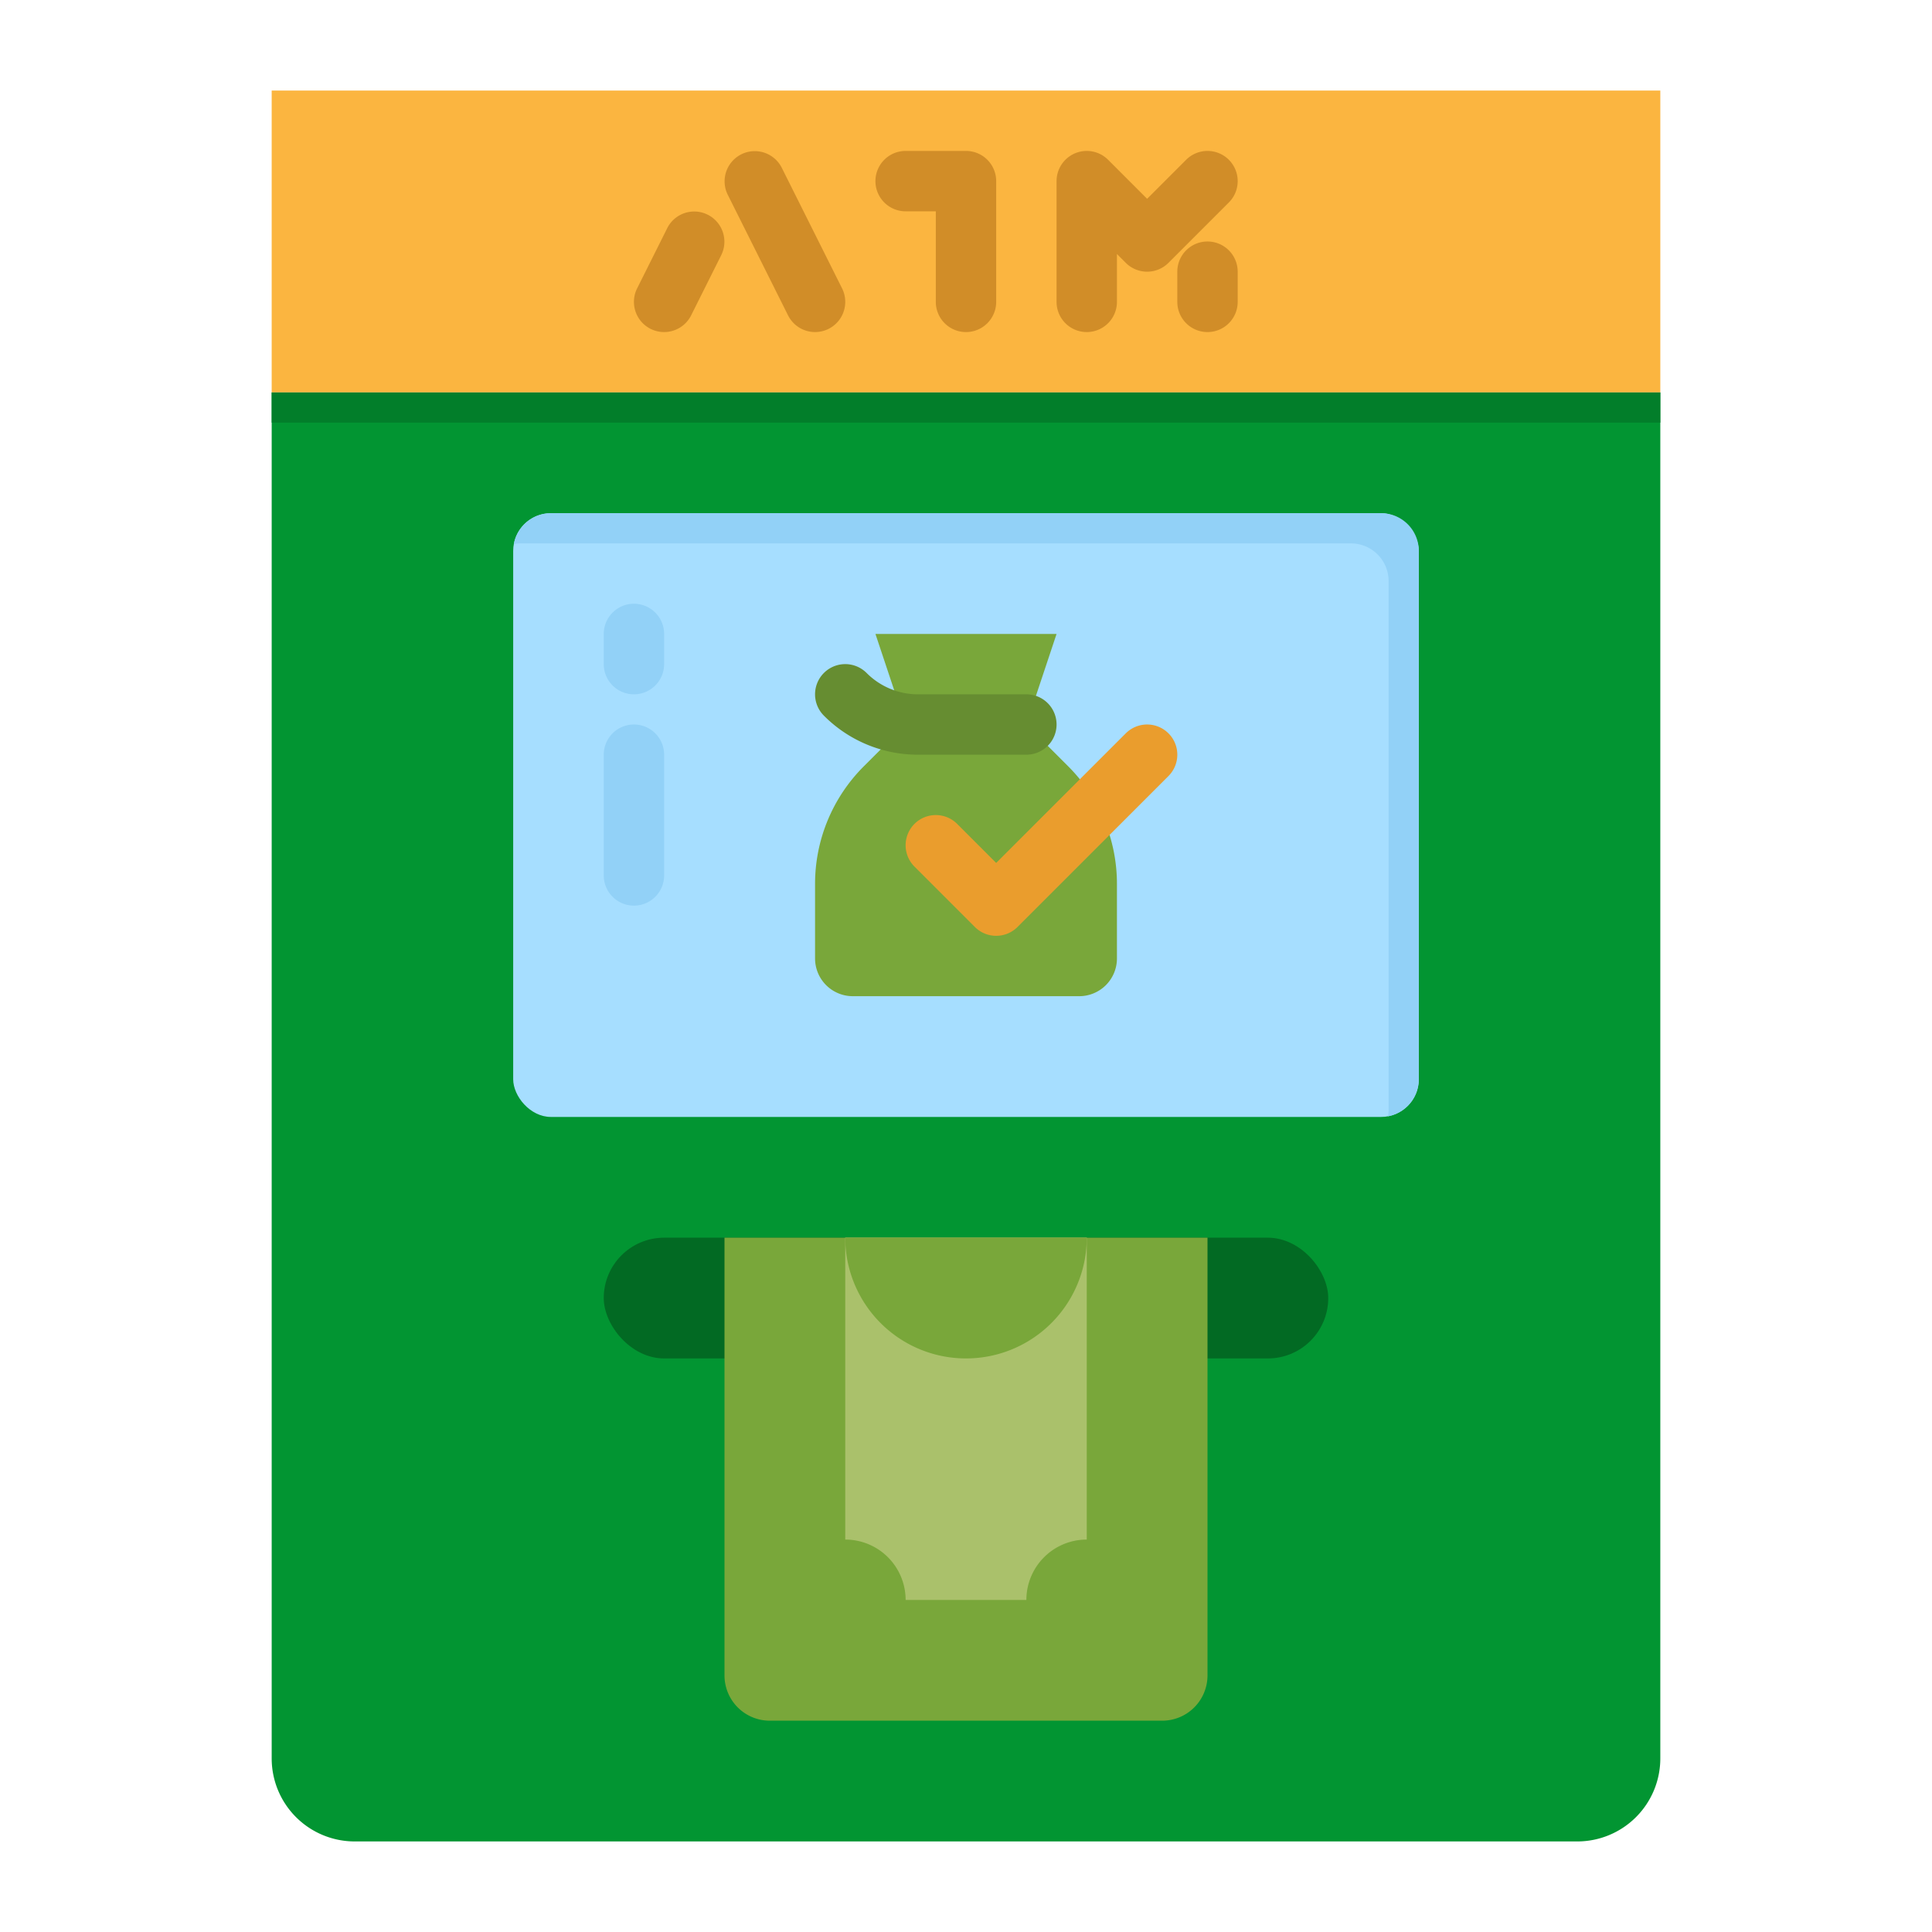 <svg height="512" viewBox="0 0 512 512" width="512" xmlns="http://www.w3.org/2000/svg"><g id="flat"><path d="m72 104h368a0 0 0 0 1 0 0v362a22 22 0 0 1 -22 22h-324a22 22 0 0 1 -22-22v-362a0 0 0 0 1 0 0z" fill="#029532"/><path d="m72 24h368v80h-368z" fill="#fbb540"/><rect fill="#026a23" height="32" rx="16" width="192" x="160" y="328"/><rect fill="#a6deff" height="160" rx="10" width="240" x="136" y="136"/><path d="m376 146v140a10.005 10.005 0 0 1 -8.17 9.83 9.964 9.964 0 0 0 .17-1.83v-140a10 10 0 0 0 -10-10h-220a9.964 9.964 0 0 0 -1.83.17 10.005 10.005 0 0 1 9.83-8.17h220a10 10 0 0 1 10 10z" fill="#92d1f7"/><path d="m308 456h-104a12 12 0 0 1 -12-12v-116h128v116a12 12 0 0 1 -12 12z" fill="#79a73a"/><path d="m272 424h-32a16 16 0 0 0 -16-16v-80h64v80a16 16 0 0 0 -16 16z" fill="#aac16b"/><path d="m288 328a32 32 0 0 1 -64 0z" fill="#79a73a"/><path d="m286 264h-60a10 10 0 0 1 -10-10v-19.775a44 44 0 0 1 12.887-31.112l11.113-11.113h32l11.113 11.113a44 44 0 0 1 12.887 31.112v19.775a10 10 0 0 1 -10 10z" fill="#79a73a"/><path d="m240 192-8-24h48l-8 24z" fill="#79a73a"/><path d="m272 200h-28.687a35.085 35.085 0 0 1 -24.97-10.343 8 8 0 0 1 11.314-11.314 19.187 19.187 0 0 0 13.656 5.657h28.687a8 8 0 0 1 0 16z" fill="#668d31"/><path d="m264 248a7.976 7.976 0 0 1 -5.657-2.343l-16-16a8 8 0 0 1 11.314-11.314l10.343 10.344 34.343-34.344a8 8 0 0 1 11.314 11.314l-40 40a7.976 7.976 0 0 1 -5.657 2.343z" fill="#ea9d2d"/><g fill="#d18d28"><path d="m216.006 88a8 8 0 0 1 -7.161-4.424l-16-32a8 8 0 0 1 14.31-7.156l16 32a8 8 0 0 1 -7.149 11.58z"/><path d="m175.994 88a8 8 0 0 1 -7.149-11.58l8-16a8 8 0 0 1 14.31 7.156l-8 16a8 8 0 0 1 -7.161 4.424z"/><path d="m256 88a8 8 0 0 1 -8-8v-24h-8a8 8 0 0 1 0-16h16a8 8 0 0 1 8 8v32a8 8 0 0 1 -8 8z"/><path d="m320 88a8 8 0 0 1 -8-8v-8a8 8 0 0 1 16 0v8a8 8 0 0 1 -8 8z"/><path d="m288 88a8 8 0 0 1 -8-8v-32a8 8 0 0 1 13.657-5.657l10.343 10.344 10.343-10.344a8 8 0 0 1 11.314 11.314l-16 16a8 8 0 0 1 -11.314 0l-2.343-2.344v12.687a8 8 0 0 1 -8 8z"/></g><path d="m168 184a8 8 0 0 1 -8-8v-8a8 8 0 0 1 16 0v8a8 8 0 0 1 -8 8z" fill="#92d1f7"/><path d="m168 240a8 8 0 0 1 -8-8v-32a8 8 0 0 1 16 0v32a8 8 0 0 1 -8 8z" fill="#92d1f7"/><path d="m72 104h368v8h-368z" fill="#027e2a"/></g></svg>
